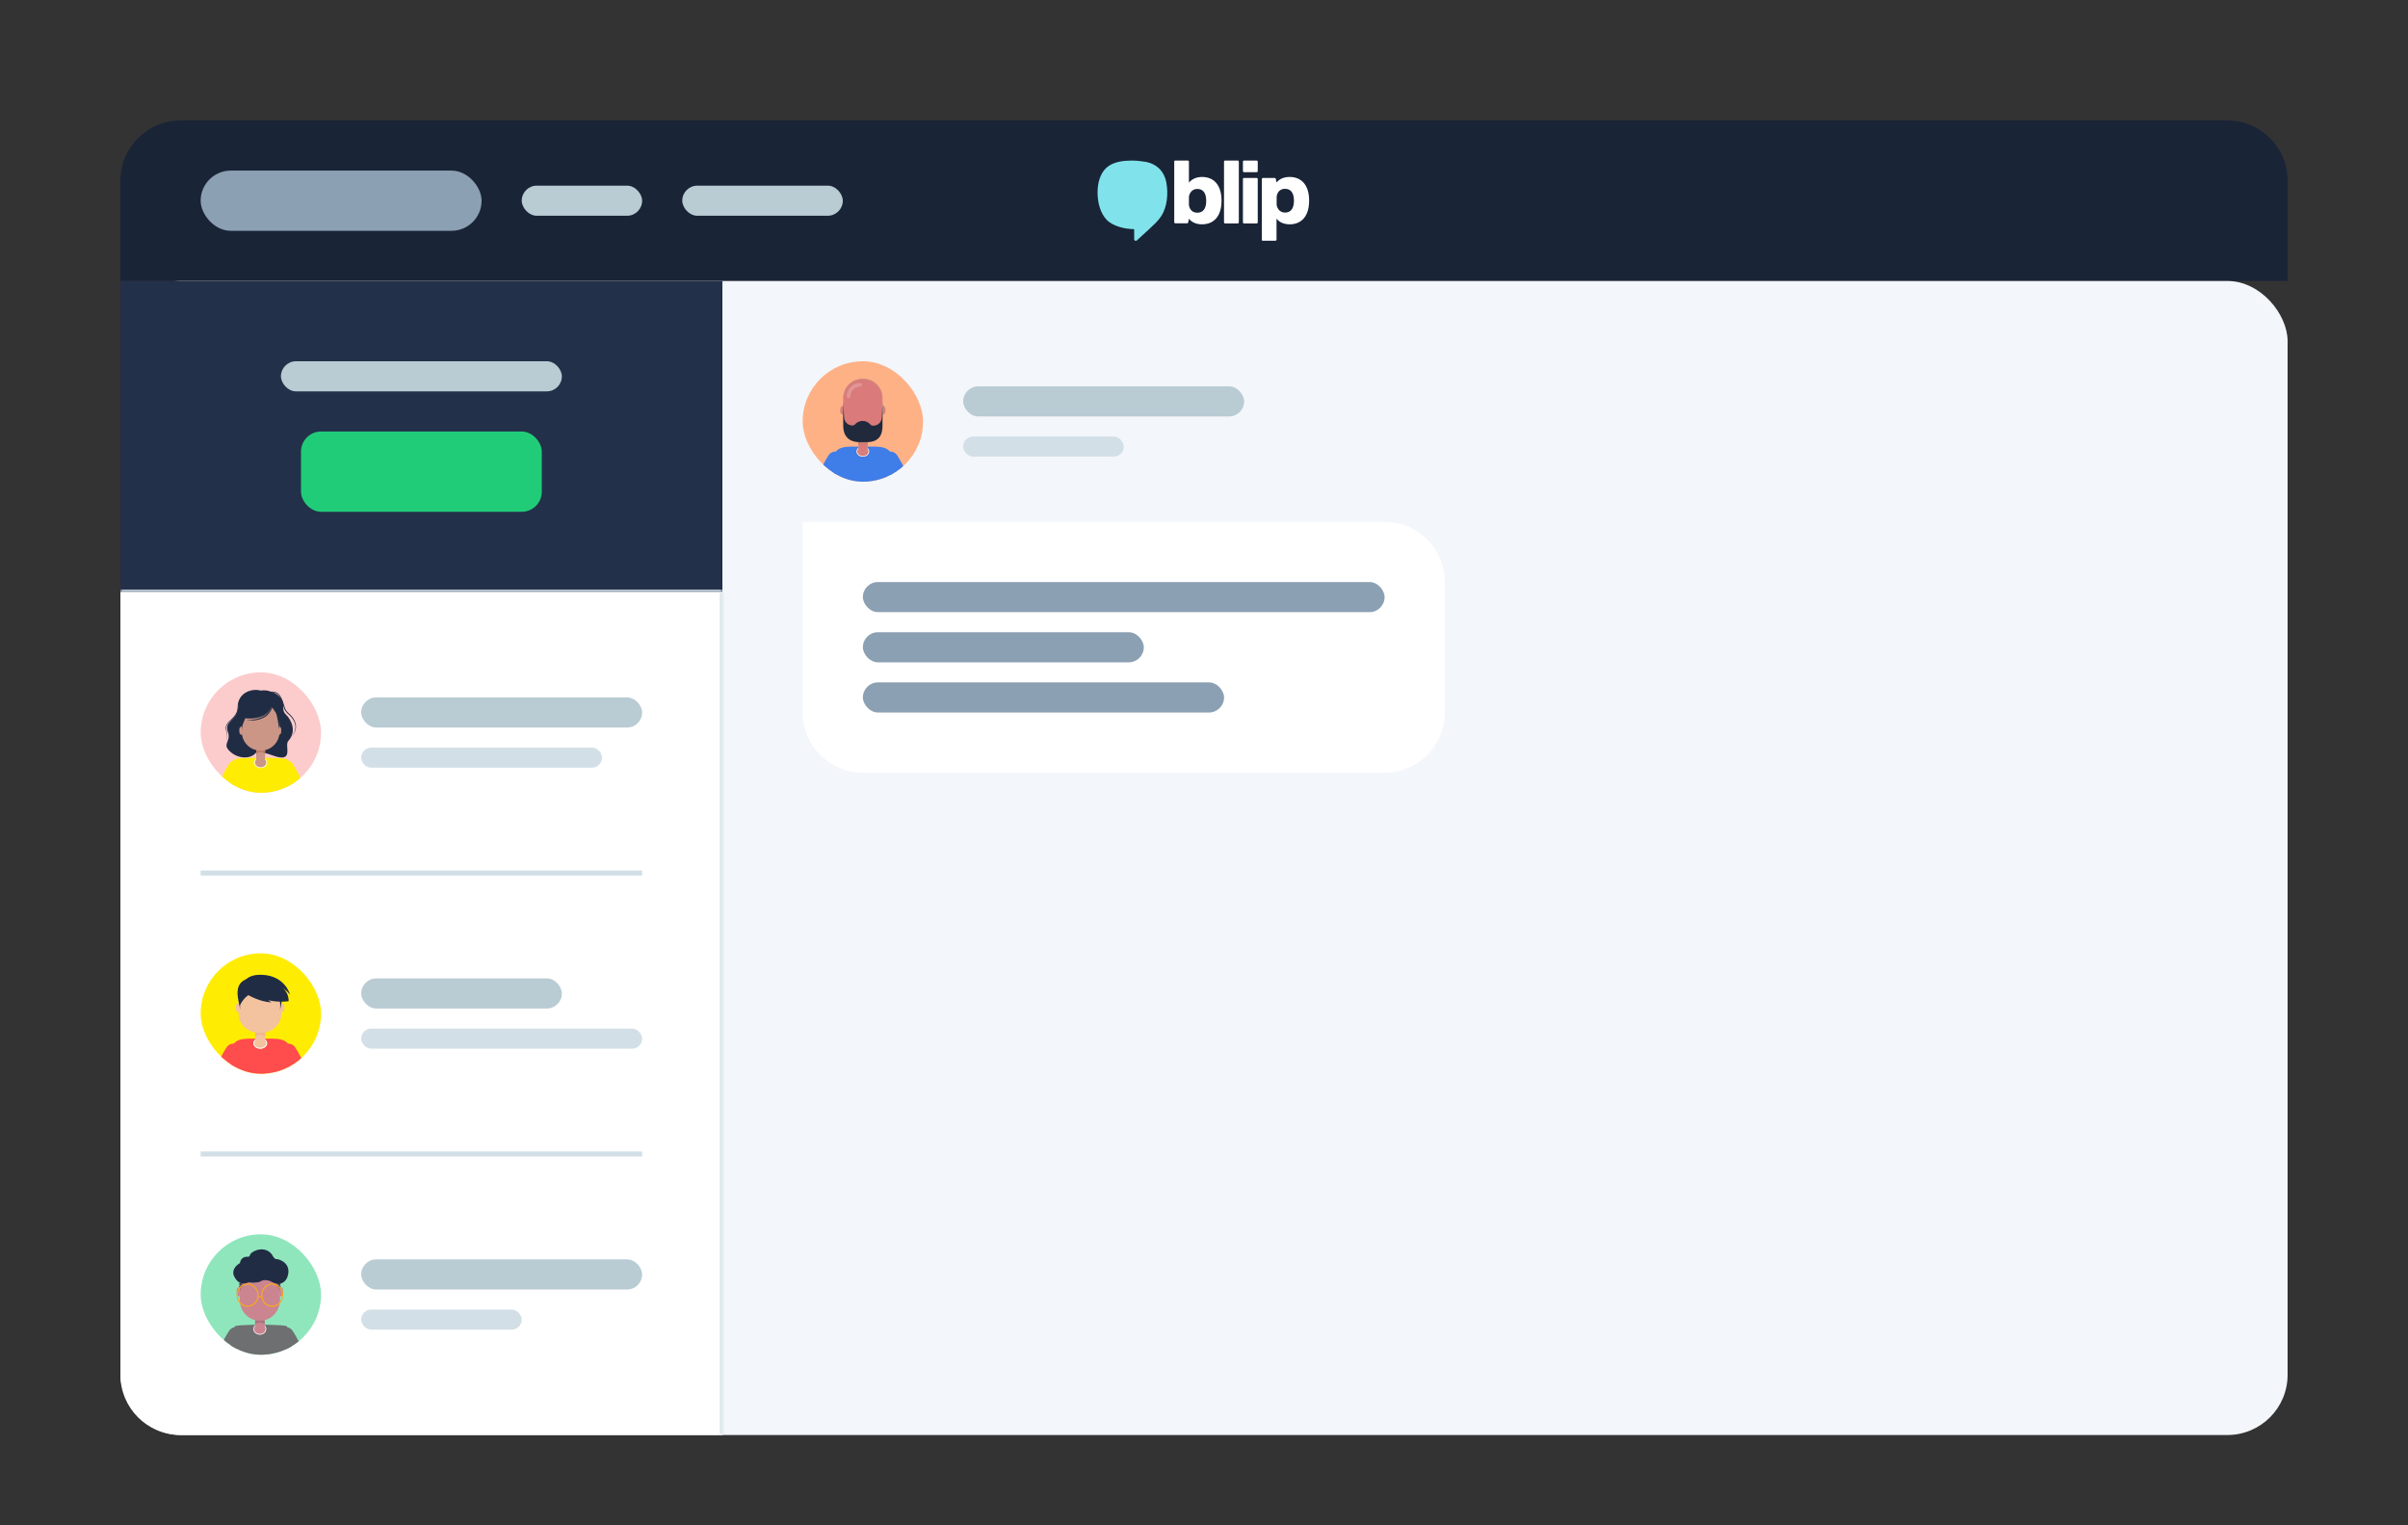 <svg width="480" height="304" viewBox="0 0 480 304" fill="none" xmlns="http://www.w3.org/2000/svg">
<rect x="0" y="0" width="480" height="304" fill="#333333" stroke="none"/>
<path d="M24 36C24 29.373 29.373 24 36 24H444C450.627 24 456 29.373 456 36V56H24V36Z" fill="#1A2437"/>
<rect x="40" y="34" width="56" height="12" rx="6" fill="#8CA0B3"/>
<rect x="104" y="37" width="24" height="6" rx="3" fill="#B9CBD3"/>
<rect x="136" y="37" width="32" height="6" rx="3" fill="#B9CBD3"/>
<path d="M251.531 47.794V35.678C251.531 35.55 251.63 35.473 251.729 35.473H254.11C254.209 35.473 254.284 35.55 254.309 35.627L254.457 36.373C255.078 35.627 255.971 35.267 257.087 35.267C259.294 35.267 260.956 36.733 260.956 39.974C260.956 43.215 259.319 44.707 257.087 44.707C255.995 44.707 255.078 44.347 254.457 43.576V47.769C254.457 47.897 254.358 47.974 254.259 47.974H251.704C251.605 48 251.531 47.923 251.531 47.794ZM254.482 40.772C254.482 40.849 254.482 40.926 254.507 41.003C254.78 41.955 255.4 42.367 256.169 42.367C257.211 42.367 257.93 41.672 257.93 40C257.93 38.328 257.211 37.633 256.169 37.633C255.35 37.633 254.73 38.045 254.507 38.997C254.482 39.074 254.482 39.125 254.482 39.203V40.772Z" fill="white"/>
<path d="M234.242 32H236.797C236.921 32 236.995 32.103 236.995 32.206V36.399C237.615 35.653 238.533 35.267 239.624 35.267C241.857 35.267 243.494 36.759 243.494 40C243.494 43.241 241.832 44.707 239.624 44.707C238.508 44.707 237.615 44.347 236.995 43.601L236.846 44.347C236.821 44.45 236.747 44.502 236.648 44.502H234.266C234.142 44.502 234.068 44.399 234.068 44.296V32.206C234.043 32.077 234.118 32 234.242 32ZM236.995 40.823C236.995 40.9 236.995 40.952 237.02 41.029C237.243 41.981 237.863 42.392 238.682 42.392C239.723 42.392 240.443 41.698 240.443 40.026C240.443 38.354 239.723 37.659 238.682 37.659C237.913 37.659 237.293 38.071 237.02 39.023C236.995 39.1 236.995 39.177 236.995 39.254V40.823Z" fill="white"/>
<path d="M244.188 32H246.743C246.867 32 246.942 32.103 246.942 32.206V44.322C246.942 44.45 246.842 44.527 246.743 44.527H244.188C244.064 44.527 243.99 44.424 243.99 44.322V32.206C243.99 32.077 244.064 32 244.188 32Z" fill="white"/>
<path d="M247.76 34.109V32.206C247.76 32.077 247.859 32 247.959 32H250.514C250.638 32 250.712 32.103 250.712 32.206V34.109C250.712 34.238 250.613 34.315 250.514 34.315H247.959C247.835 34.315 247.76 34.212 247.76 34.109ZM247.959 35.473H250.514C250.638 35.473 250.712 35.576 250.712 35.678V44.322C250.712 44.45 250.613 44.527 250.514 44.527H247.959C247.835 44.527 247.76 44.424 247.76 44.322V35.678C247.76 35.55 247.835 35.473 247.959 35.473Z" fill="white"/>
<path d="M225.535 32C223.923 32 222.261 32.257 221.12 33.003C219.284 34.187 218.739 36.502 218.788 38.611C218.838 40.437 219.309 42.418 220.574 43.781C221.765 45.068 224.245 45.659 225.932 45.659C226.006 45.659 226.081 45.711 226.081 45.813V47.666C226.081 47.846 226.23 48 226.403 48H226.428C226.502 48 226.552 47.974 226.602 47.923C227.445 47.177 228.288 46.405 229.132 45.608C229.926 44.862 230.819 44.064 231.414 43.164C232.704 41.261 232.902 38.534 232.48 36.296C232.059 34.135 230.595 32.72 228.536 32.283C227.668 32.129 226.602 32 225.535 32Z" fill="#80E3EB"/>
<rect x="24" y="56" width="432" height="230" rx="12" fill="#F3F6FA"/>
<mask id="path-12-inside-1_12035_6919" fill="white">
<path d="M24 56H144V118H24V56Z"/>
</mask>
<path d="M24 56H144V118H24V56Z" fill="#233049"/>
<rect x="56" y="72" width="56" height="6" rx="3" fill="#B9CBD3"/>
<rect x="60" y="86" width="48" height="16" rx="4" fill="#21CC79"/>
<path d="M144 117.5H24V118.5H144V117.5Z" fill="#D2DFE6" mask="url(#path-12-inside-1_12035_6919)"/>
<mask id="path-16-inside-2_12035_6919" fill="white">
<path d="M24 118H144V286H36C29.373 286 24 280.627 24 274V118Z"/>
</mask>
<path d="M24 118H144V286H36C29.373 286 24 280.627 24 274V118Z" fill="white"/>
<g clip-path="url(#clip0_12035_6919)">
<rect x="40" y="134" width="24" height="24" rx="12" fill="#FCCCCC"/>
<path d="M58.908 158.272C58.413 156.214 57.223 151.398 57.223 151.398C57.223 151.156 55.759 151.079 52.477 151.016V151H52.001H51.524V151.011C48.242 151.074 46.778 151.157 46.778 151.393C46.778 151.393 45.583 156.211 45.093 158.267C44.623 160.249 46.015 162 47.335 162H56.666C57.986 162.004 59.374 160.253 58.908 158.272Z" fill="#FFEC03"/>
<path fill-rule="evenodd" clip-rule="evenodd" d="M56.132 151.791C56.889 151.233 57.873 151.523 58.358 152.273C59.858 154.598 60.862 157.31 61.886 159.86C62.205 160.654 61.83 161.56 61.049 161.884C60.267 162.209 59.375 161.828 59.056 161.033C58.112 158.682 57.214 156.069 55.783 153.948C55.297 153.254 55.452 152.291 56.132 151.791Z" fill="#FFEC03"/>
<path fill-rule="evenodd" clip-rule="evenodd" d="M47.868 151.791C47.111 151.233 46.127 151.523 45.642 152.273C44.142 154.598 43.138 157.31 42.114 159.86C41.795 160.654 42.17 161.56 42.951 161.884C43.733 162.209 44.625 161.828 44.944 161.033C45.888 158.682 46.786 156.069 48.217 153.948C48.703 153.254 48.548 152.291 47.868 151.791Z" fill="#FFEC03"/>
<path d="M51.824 138.532C52.008 138.497 54.022 136.853 55.806 138.942C57.068 140.42 55.914 141.397 56.994 142.416C57.951 143.32 59.282 145.704 57.464 147.677C56.612 148.602 58.837 152.194 54.315 150.547C51.444 149.499 51.204 150.159 51.204 150.159L51.824 138.532Z" fill="#202C44"/>
<path d="M53.227 139.081C53.227 139.081 53.323 138.208 51.987 137.667C50.651 137.126 47.431 137.838 47.493 140.684C47.555 143.529 44.609 143.659 45.404 145.799C46.198 147.938 43.995 148.217 46.05 149.95C48.106 151.683 51.65 151.226 51.6 148.252C51.551 145.279 53.227 139.081 53.227 139.081Z" fill="#202C44"/>
<path d="M51.955 153C52.619 153 53.157 152.543 53.157 151.98C53.157 151.417 52.619 150.96 51.955 150.96C51.291 150.96 50.752 151.417 50.752 151.98C50.752 152.543 51.291 153 51.955 153Z" fill="#CB9685"/>
<path fill-rule="evenodd" clip-rule="evenodd" d="M51.955 151.034C51.317 151.034 50.824 151.47 50.824 151.98C50.824 152.49 51.317 152.926 51.955 152.926C52.593 152.926 53.085 152.49 53.085 151.98C53.085 151.47 52.593 151.034 51.955 151.034ZM50.68 151.98C50.68 151.363 51.265 150.886 51.955 150.886C52.645 150.886 53.229 151.363 53.229 151.98C53.229 152.597 52.645 153.074 51.955 153.074C51.265 153.074 50.68 152.597 50.68 151.98Z" fill="white"/>
<path d="M52.053 149.049H51.858C51.593 149.05 51.33 149.021 51.072 148.962V151.302C51.072 151.41 51.092 151.516 51.132 151.615C51.171 151.714 51.23 151.804 51.303 151.88C51.377 151.956 51.464 152.016 51.56 152.057C51.657 152.098 51.76 152.119 51.864 152.119H52.047C52.151 152.119 52.255 152.098 52.352 152.056C52.448 152.015 52.536 151.954 52.609 151.878C52.683 151.801 52.741 151.71 52.781 151.611C52.82 151.511 52.84 151.404 52.839 151.296V148.956C52.581 149.016 52.317 149.047 52.053 149.049Z" fill="#CB9685"/>
<path d="M51.074 149.599V150.273C51.074 150.273 51.262 149.941 51.955 149.941C52.647 149.941 52.839 150.311 52.839 150.311V149.495L51.072 149.462L51.074 149.599Z" fill="#BF7D68"/>
<path d="M55.73 141.765V145.803C55.73 146.301 55.636 146.793 55.451 147.253C55.267 147.713 54.996 148.13 54.654 148.482C54.313 148.834 53.907 149.113 53.461 149.302C53.014 149.492 52.536 149.59 52.053 149.589H51.858C51.593 149.589 51.33 149.56 51.072 149.502C50.253 149.317 49.52 148.85 48.994 148.178C48.469 147.506 48.182 146.669 48.181 145.806V141.765C48.181 140.761 48.568 139.799 49.258 139.089C49.947 138.379 50.883 137.98 51.858 137.98H52.053C53.028 137.98 53.963 138.379 54.653 139.089C55.342 139.799 55.73 140.761 55.73 141.765Z" fill="#CB9685"/>
<path d="M48.272 144.75V146.482C48.122 146.48 47.978 146.416 47.873 146.306C47.768 146.195 47.709 146.047 47.709 145.892V145.34C47.709 145.186 47.768 145.037 47.873 144.927C47.979 144.817 48.122 144.753 48.272 144.75Z" fill="#CB9685"/>
<path d="M56.055 145.34V145.892C56.055 146.047 55.997 146.195 55.891 146.306C55.786 146.416 55.643 146.48 55.493 146.482V144.75C55.643 144.753 55.786 144.817 55.891 144.927C55.996 145.037 56.055 145.186 56.055 145.34Z" fill="#CB9685"/>
<path d="M52.122 138.539C52.6 138.264 53.111 138.051 53.64 137.907C53.911 137.841 54.189 137.816 54.466 137.832C54.749 137.849 55.025 137.936 55.269 138.086C55.511 138.241 55.712 138.455 55.856 138.708L55.969 138.887C56.003 138.948 56.037 139.01 56.07 139.073C56.142 139.196 56.197 139.326 56.26 139.453C56.371 139.713 56.467 139.98 56.545 140.253C56.626 140.523 56.694 140.794 56.785 141.05C56.872 141.305 57.001 141.543 57.164 141.754C57.343 141.96 57.536 142.151 57.742 142.327C57.944 142.521 58.132 142.731 58.304 142.954C58.477 143.179 58.625 143.423 58.745 143.681C58.99 144.202 59.061 144.792 58.947 145.359C58.799 145.906 58.521 146.407 58.138 146.816C58.488 146.389 58.734 145.882 58.856 145.338C58.95 144.795 58.865 144.235 58.617 143.746C58.556 143.624 58.488 143.506 58.413 143.393C58.344 143.27 58.258 143.17 58.174 143.06C58.004 142.847 57.819 142.647 57.62 142.463C57.406 142.283 57.206 142.086 57.022 141.874C56.844 141.647 56.705 141.392 56.61 141.118C56.514 140.848 56.447 140.574 56.371 140.308C56.295 140.043 56.204 139.783 56.099 139.528C56.042 139.405 55.989 139.282 55.922 139.159C55.89 139.099 55.86 139.036 55.826 138.978L55.72 138.802C55.591 138.567 55.411 138.365 55.195 138.214C54.972 138.068 54.719 137.979 54.456 137.954C54.19 137.931 53.922 137.947 53.66 138.001C53.394 138.052 53.133 138.126 52.879 138.223C52.622 138.315 52.377 138.437 52.122 138.539Z" fill="#202C44"/>
<path d="M53.26 139.514C53.258 139.347 53.222 139.182 53.154 139.031C53.086 138.879 52.987 138.744 52.865 138.634C52.626 138.408 52.346 138.232 52.041 138.116C51.739 138.001 51.421 137.94 51.099 137.934C50.778 137.924 50.457 137.952 50.142 138.017C49.826 138.08 49.518 138.179 49.223 138.313C48.931 138.445 48.66 138.622 48.419 138.839C47.937 139.272 47.633 139.878 47.569 140.534C47.552 140.695 47.548 140.856 47.536 141.033C47.523 141.205 47.498 141.375 47.462 141.544C47.384 141.882 47.25 142.203 47.066 142.494C46.7 143.077 46.163 143.498 45.698 143.953C45.46 144.171 45.277 144.444 45.165 144.75C45.119 144.905 45.1 145.068 45.108 145.23C45.119 145.393 45.149 145.555 45.198 145.711C45.306 146.034 45.349 146.377 45.325 146.718C45.309 146.885 45.274 147.051 45.221 147.21C45.164 147.37 45.099 147.526 45.025 147.677C45.165 147.375 45.251 147.048 45.278 146.714C45.288 146.381 45.233 146.05 45.116 145.74C45.059 145.577 45.021 145.408 45.004 145.236C44.991 145.061 45.008 144.886 45.053 144.717C45.164 144.388 45.351 144.093 45.598 143.855C45.829 143.608 46.076 143.39 46.308 143.158C46.544 142.932 46.752 142.678 46.931 142.402C47.102 142.127 47.226 141.823 47.297 141.504C47.33 141.344 47.352 141.182 47.364 141.019C47.373 140.859 47.374 140.684 47.394 140.512C47.433 140.167 47.532 139.834 47.687 139.526C47.843 139.218 48.056 138.943 48.314 138.718C48.567 138.493 48.853 138.309 49.161 138.173C49.467 138.035 49.788 137.937 50.118 137.882C50.444 137.821 50.776 137.8 51.106 137.819C51.439 137.831 51.767 137.904 52.075 138.033C52.381 138.166 52.659 138.358 52.894 138.6C53.01 138.722 53.104 138.864 53.173 139.02C53.243 139.174 53.273 139.344 53.26 139.514Z" fill="#202C44"/>
<path d="M51.585 137.784C48.713 137.302 47.469 141.145 47.637 142.028C47.725 142.487 47.876 143.241 47.995 143.858C47.995 143.858 48.343 146.051 48.273 145.574C48.258 145.46 48.25 145.346 48.247 145.231C48.237 144.927 48.289 144.625 48.4 144.344C48.611 143.807 48.895 143.148 48.895 143.148C48.895 143.148 50.782 143.452 52.451 142.673C54.12 141.895 54.784 139.403 54.784 139.403C54.784 139.403 54.456 138.267 51.585 137.784Z" fill="#202C44"/>
<path d="M51.714 137.658C55.703 136.967 56.305 140.992 56.132 141.875C55.958 142.758 55.625 145.316 55.625 145.316C55.625 144.966 55.253 142.482 54.98 142.057C53.596 139.887 51.714 137.658 51.714 137.658Z" fill="#202C44"/>
<path d="M54.759 139.402C54.714 139.73 54.641 140.054 54.541 140.37C54.445 140.689 54.321 140.999 54.173 141.296C54.027 141.598 53.848 141.883 53.641 142.144C53.535 142.274 53.422 142.398 53.302 142.513C53.239 142.569 53.174 142.623 53.109 142.677C53.077 142.704 53.046 142.733 53.011 142.757L52.906 142.826C52.343 143.175 51.72 143.409 51.072 143.517C50.753 143.576 50.43 143.61 50.106 143.619C49.784 143.631 49.461 143.614 49.142 143.569C49.778 143.553 50.412 143.47 51.032 143.323C51.338 143.251 51.639 143.157 51.933 143.043C52.007 143.016 52.078 142.983 52.151 142.951C52.224 142.919 52.296 142.89 52.364 142.852L52.573 142.744C52.641 142.705 52.702 142.66 52.768 142.62L52.866 142.559C52.898 142.537 52.926 142.511 52.956 142.486L53.14 142.33C53.249 142.216 53.364 142.11 53.462 141.986C53.666 141.741 53.847 141.476 54.001 141.195C54.161 140.914 54.304 140.622 54.427 140.322C54.553 140.021 54.664 139.714 54.759 139.402Z" fill="#202C44"/>
</g>
<rect x="72" y="139" width="56" height="6" rx="3" fill="#B9CBD3"/>
<rect x="72" y="149" width="48" height="4" rx="2" fill="#D2DFE6"/>
<path d="M128 173.5H40V174.5H128V173.5Z" fill="#D2DFE6" mask="url(#path-18-inside-3_12035_6919)"/>
<g clip-path="url(#clip1_12035_6919)">
<rect x="40" y="190" width="24" height="24" rx="12" fill="#FFEC03"/>
<path d="M58 210.265C58 213.988 55.314 220.5 52 220.5C48.686 220.5 46 213.988 46 210.265C46 206.543 48.686 207.02 52 207.02C55.314 207.02 58 206.543 58 210.265Z" fill="#FF4C4C"/>
<path fill-rule="evenodd" clip-rule="evenodd" d="M56.632 208.291C57.389 207.733 58.373 208.023 58.858 208.773C60.358 211.098 61.362 213.81 62.386 216.36C62.705 217.154 62.33 218.06 61.549 218.384C60.767 218.709 59.875 218.328 59.556 217.533C58.612 215.182 57.714 212.569 56.283 210.448C55.797 209.754 55.952 208.791 56.632 208.291Z" fill="#FF4C4C"/>
<path fill-rule="evenodd" clip-rule="evenodd" d="M47.368 208.291C46.611 207.733 45.627 208.023 45.142 208.773C43.642 211.098 42.638 213.81 41.614 216.36C41.295 217.154 41.67 218.06 42.451 218.384C43.233 218.709 44.125 218.328 44.444 217.533C45.388 215.182 46.286 212.569 47.717 210.448C48.203 209.754 48.048 208.791 47.368 208.291Z" fill="#FF4C4C"/>
<path d="M51.881 209C52.628 209 53.234 208.523 53.234 207.935C53.234 207.346 52.628 206.869 51.881 206.869C51.133 206.869 50.527 207.346 50.527 207.935C50.527 208.523 51.133 209 51.881 209Z" fill="#FDC2BF"/>
<path d="M51.881 209C52.628 209 53.234 208.523 53.234 207.935C53.234 207.346 52.628 206.869 51.881 206.869C51.133 206.869 50.527 207.346 50.527 207.935C50.527 208.523 51.133 209 51.881 209Z" fill="#F3C29F"/>
<path fill-rule="evenodd" clip-rule="evenodd" d="M51.881 208.842C52.568 208.842 53.069 208.408 53.069 207.935C53.069 207.461 52.569 207.028 51.881 207.028C51.193 207.028 50.693 207.461 50.693 207.935C50.693 208.408 51.193 208.842 51.881 208.842ZM53.234 207.935C53.234 208.523 52.628 209 51.881 209C51.133 209 50.527 208.523 50.527 207.935C50.527 207.346 51.133 206.869 51.881 206.869C52.628 206.869 53.234 207.346 53.234 207.935Z" fill="white"/>
<path d="M51.991 205.152H51.772C51.474 205.153 51.178 205.122 50.887 205.061V207.506C50.887 207.618 50.91 207.728 50.954 207.832C50.999 207.935 51.065 208.029 51.148 208.109C51.23 208.188 51.329 208.251 51.437 208.294C51.545 208.337 51.661 208.359 51.779 208.359H51.985C52.102 208.359 52.218 208.337 52.326 208.294C52.434 208.251 52.533 208.188 52.615 208.109C52.698 208.029 52.764 207.935 52.809 207.832C52.853 207.728 52.876 207.618 52.876 207.506V205.061C52.586 205.122 52.289 205.152 51.991 205.152Z" fill="#F3C29F"/>
<path d="M50.869 205.882V206.587C50.869 206.587 51.083 206.239 51.863 206.235C52.642 206.231 52.858 206.621 52.858 206.621V205.774L50.869 205.74V205.882Z" fill="#EDB58D"/>
<path d="M56.07 198.102V202.107C56.071 202.6 55.964 203.088 55.757 203.544C55.549 204 55.244 204.414 54.859 204.763C54.475 205.112 54.018 205.388 53.515 205.577C53.013 205.765 52.474 205.861 51.93 205.861H51.71C51.413 205.861 51.116 205.832 50.825 205.774C49.904 205.591 49.078 205.128 48.486 204.461C47.895 203.795 47.571 202.965 47.571 202.109V198.102C47.571 197.107 48.007 196.152 48.783 195.448C49.167 195.099 49.624 194.823 50.126 194.634C50.628 194.445 51.167 194.348 51.71 194.348H51.93C53.028 194.348 54.081 194.744 54.857 195.448C55.634 196.152 56.07 197.107 56.07 198.102Z" fill="#F3C29F"/>
<path d="M47.633 199.923V201.732C47.464 201.729 47.303 201.663 47.184 201.547C47.066 201.432 47 201.277 47 201.115V200.539C47 200.377 47.066 200.222 47.185 200.107C47.303 199.992 47.464 199.926 47.633 199.923Z" fill="#F3C29F"/>
<path d="M56.703 200.539V201.115C56.703 201.277 56.637 201.432 56.519 201.547C56.4 201.663 56.239 201.729 56.07 201.732V199.923C56.239 199.926 56.4 199.992 56.518 200.107C56.637 200.222 56.703 200.377 56.703 200.539Z" fill="#F3C29F"/>
<path d="M55.826 199.559C55.826 199.559 55.903 200.83 55.826 201.319C55.75 201.807 56.197 199.317 56.197 199.317L55.826 199.559Z" fill="#212A3C"/>
<path d="M47.877 199.438C47.877 199.438 47.807 200.709 47.877 201.205C47.947 201.701 47.571 199.438 47.571 199.438H47.877Z" fill="#212A3C"/>
<path d="M49.26 198.191C49.26 198.191 51.651 199.686 54.108 199.768L53.419 199.327C53.419 199.327 55.165 199.835 57.534 199.549C57.553 198.995 57.433 198.444 57.183 197.944C56.934 197.443 56.562 197.007 56.1 196.672C56.1 196.672 57.291 197.544 57.811 198.222C57.811 198.222 56.875 194.563 52.424 194.289C47.972 194.016 48.036 197.213 48.105 198.377C49.524 198.156 49.26 198.191 49.26 198.191Z" fill="#202C44"/>
<path d="M47.793 200.407C46.461 196.006 48.332 195.015 50.82 194.833L51.123 198.018C49.609 197.555 48.272 199.418 47.793 200.407Z" fill="#202C44"/>
<path d="M55.88 199.923C55.88 199.293 55.118 198.61 54.738 198.347L55.816 197.984L56.07 198.105C56.07 198.105 56.197 198.832 56.197 199.256C56.197 199.68 55.88 199.923 55.88 199.923Z" fill="#202C44"/>
</g>
<rect x="72" y="195" width="40" height="6" rx="3" fill="#B9CBD3"/>
<rect x="72" y="205" width="56" height="4" rx="2" fill="#D2DFE6"/>
<path d="M128 229.5H40V230.5H128V229.5Z" fill="#D2DFE6" mask="url(#path-40-inside-4_12035_6919)"/>
<g clip-path="url(#clip2_12035_6919)">
<rect x="40" y="246" width="24" height="24" rx="12" fill="#90E6BC"/>
<path d="M58.908 271.272C58.413 269.214 57.223 264.398 57.223 264.398C57.223 264.156 55.759 264.079 52.477 264.016V264H52.001H51.524V264.011C48.242 264.074 46.778 264.157 46.778 264.393C46.778 264.393 45.583 269.211 45.093 271.267C44.623 273.249 46.015 275 47.335 275H56.666C57.986 275.004 59.374 273.253 58.908 271.272Z" fill="#6D6F71"/>
<path fill-rule="evenodd" clip-rule="evenodd" d="M56.132 264.791C56.889 264.233 57.873 264.523 58.358 265.273C59.858 267.598 60.862 270.31 61.886 272.86C62.205 273.654 61.83 274.56 61.049 274.884C60.267 275.209 59.375 274.828 59.056 274.033C58.112 271.682 57.214 269.069 55.783 266.948C55.297 266.254 55.452 265.291 56.132 264.791Z" fill="#6D6F71"/>
<path fill-rule="evenodd" clip-rule="evenodd" d="M47.868 264.791C47.111 264.233 46.127 264.523 45.642 265.273C44.142 267.598 43.138 270.31 42.114 272.86C41.795 273.654 42.17 274.56 42.951 274.884C43.733 275.209 44.625 274.828 44.944 274.033C45.888 271.682 46.786 269.069 48.217 266.948C48.703 266.254 48.548 265.291 47.868 264.791Z" fill="#6D6F71"/>
<path d="M51.8 265.999C52.508 265.999 53.081 265.496 53.081 264.876C53.081 264.256 52.508 263.754 51.8 263.754C51.092 263.754 50.519 264.256 50.519 264.876C50.519 265.496 51.092 265.999 51.8 265.999Z" fill="#CB8591"/>
<path d="M51.8 263.889C52.438 263.889 52.948 264.333 52.948 264.876C52.948 265.42 52.43 265.865 51.8 265.865C51.17 265.865 50.645 265.421 50.645 264.876C50.645 264.331 51.163 263.889 51.8 263.889ZM51.8 263.754C51.091 263.754 50.517 264.257 50.517 264.876C50.517 265.496 51.091 266 51.8 266C52.509 266 53.075 265.497 53.075 264.876C53.075 264.255 52.501 263.754 51.8 263.754Z" fill="white"/>
<path d="M51.903 262.381H51.695C51.414 262.382 51.133 262.35 50.858 262.286V264.861C50.858 264.979 50.879 265.096 50.922 265.205C50.964 265.314 51.026 265.413 51.105 265.497C51.183 265.58 51.276 265.646 51.379 265.692C51.481 265.737 51.591 265.76 51.702 265.76H51.897C52.008 265.761 52.119 265.738 52.222 265.693C52.325 265.648 52.419 265.582 52.498 265.499C52.577 265.415 52.639 265.316 52.682 265.206C52.724 265.097 52.746 264.98 52.746 264.861V262.286C52.469 262.35 52.187 262.381 51.903 262.381Z" fill="#CB8591"/>
<path d="M50.86 263.235V263.978C50.86 263.978 51.063 263.61 51.803 263.606C52.542 263.602 52.744 264.013 52.744 264.013V263.121L50.86 263.084V263.235Z" fill="#A8747D"/>
<path d="M47.773 256.491V258.397C47.613 258.394 47.46 258.324 47.348 258.203C47.236 258.081 47.173 257.918 47.174 257.747V257.135C47.175 256.965 47.239 256.803 47.35 256.683C47.462 256.563 47.614 256.494 47.773 256.491Z" fill="#CB8591"/>
<path d="M56.421 257.135V257.742C56.421 257.912 56.359 258.076 56.247 258.197C56.135 258.319 55.982 258.388 55.822 258.391V256.491C55.981 256.494 56.133 256.563 56.245 256.683C56.356 256.803 56.42 256.965 56.421 257.135Z" fill="#CB8591"/>
<path d="M55.822 254.588V259.032C55.823 259.58 55.722 260.122 55.525 260.628C55.329 261.133 55.04 261.593 54.676 261.98C54.312 262.367 53.88 262.674 53.404 262.883C52.928 263.092 52.418 263.199 51.903 263.198H51.696C51.414 263.198 51.133 263.166 50.858 263.102C49.984 262.899 49.202 262.385 48.641 261.645C48.08 260.905 47.774 259.983 47.773 259.032V254.588C47.773 254.04 47.875 253.498 48.072 252.992C48.269 252.487 48.558 252.027 48.922 251.641C49.286 251.254 49.719 250.947 50.195 250.738C50.671 250.529 51.181 250.421 51.696 250.422H51.903C52.943 250.422 53.939 250.861 54.674 251.642C55.409 252.423 55.822 253.483 55.822 254.588Z" fill="#CB8591"/>
<path d="M51.854 255.42C51.651 255.555 51.159 255.588 50.569 255.633C49.98 255.677 49.748 255.451 49.306 255.656C48.863 255.86 47.945 255.854 47.406 255.385C47.051 255.051 46.77 254.637 46.584 254.174C46.105 252.621 47.837 251.729 47.837 251.729C47.837 251.729 47.907 250.345 49.495 250.479C49.495 250.479 49.724 250.521 49.895 249.991C50.066 249.461 52.662 248.052 54.187 249.995C54.187 249.995 54.681 250.995 55.044 250.934C55.407 250.873 58.307 251.623 57.282 254.531C57.105 255.034 56.23 256.676 53.872 255.324C53.872 255.324 52.708 254.83 51.854 255.42Z" fill="#202C44"/>
<path opacity="0.2" d="M49.176 255.522C49.294 255.508 48.014 256.186 47.773 257.705V255.147H48.374L49.176 255.522Z" fill="#202C44"/>
<path fill-rule="evenodd" clip-rule="evenodd" d="M47.657 255.915C47.657 255.844 47.711 255.787 47.777 255.787H48.156C48.222 255.787 48.275 255.844 48.275 255.915C48.275 255.985 48.222 256.042 48.156 256.042H47.777C47.711 256.042 47.657 255.985 47.657 255.915Z" fill="#202C44"/>
<path fill-rule="evenodd" clip-rule="evenodd" d="M47.657 256.361C47.657 256.29 47.711 256.233 47.777 256.233H48.156C48.222 256.233 48.275 256.29 48.275 256.361C48.275 256.431 48.222 256.488 48.156 256.488H47.777C47.711 256.488 47.657 256.431 47.657 256.361Z" fill="#202C44"/>
<path opacity="0.2" d="M54.413 255.522C54.3 255.503 55.58 256.191 55.815 257.705V255.147H55.215L54.413 255.522Z" fill="#202C44"/>
<path fill-rule="evenodd" clip-rule="evenodd" d="M55.32 255.915C55.32 255.844 55.373 255.787 55.439 255.787H55.818C55.884 255.787 55.938 255.844 55.938 255.915C55.938 255.985 55.884 256.042 55.818 256.042H55.439C55.373 256.042 55.32 255.985 55.32 255.915Z" fill="#202C44"/>
<path fill-rule="evenodd" clip-rule="evenodd" d="M55.32 256.361C55.32 256.29 55.373 256.233 55.439 256.233H55.818C55.884 256.233 55.938 256.29 55.938 256.361C55.938 256.431 55.884 256.488 55.818 256.488H55.439C55.373 256.488 55.32 256.431 55.32 256.361Z" fill="#202C44"/>
<path fill-rule="evenodd" clip-rule="evenodd" d="M49.346 260.46C48.912 260.46 48.488 260.323 48.128 260.067C47.767 259.811 47.486 259.447 47.32 259.021C47.154 258.595 47.11 258.126 47.195 257.673C47.28 257.221 47.489 256.806 47.795 256.479C48.102 256.153 48.493 255.931 48.918 255.841C49.344 255.751 49.785 255.798 50.186 255.974C50.586 256.15 50.929 256.449 51.17 256.833C51.411 257.216 51.54 257.667 51.54 258.128C51.54 258.188 51.538 258.247 51.533 258.306H52.066C52.05 258.096 52.062 257.883 52.101 257.673C52.186 257.221 52.395 256.806 52.702 256.479C53.008 256.153 53.399 255.931 53.825 255.841C54.25 255.751 54.691 255.798 55.092 255.974C55.493 256.15 55.835 256.449 56.076 256.833C56.317 257.216 56.446 257.667 56.446 258.128C56.446 258.747 56.215 259.34 55.803 259.777C55.392 260.214 54.834 260.46 54.253 260.46C53.819 260.46 53.395 260.323 53.034 260.067C52.673 259.811 52.392 259.447 52.226 259.021C52.167 258.869 52.124 258.712 52.096 258.552H51.503C51.423 259.013 51.213 259.441 50.897 259.777C50.486 260.214 49.928 260.46 49.346 260.46ZM49.346 256.043C48.958 256.043 48.579 256.166 48.257 256.395C47.934 256.624 47.683 256.95 47.535 257.331C47.386 257.712 47.348 258.132 47.424 258.536C47.5 258.94 47.687 259.312 47.961 259.603C48.235 259.895 48.585 260.093 48.965 260.174C49.346 260.254 49.74 260.213 50.099 260.055C50.457 259.897 50.763 259.63 50.979 259.287C51.194 258.944 51.309 258.541 51.309 258.128C51.309 257.575 51.102 257.044 50.734 256.652C50.366 256.26 49.867 256.04 49.346 256.04V256.043ZM54.253 256.043C53.865 256.043 53.485 256.165 53.163 256.394C52.84 256.623 52.589 256.949 52.44 257.33C52.292 257.711 52.253 258.131 52.329 258.535C52.404 258.94 52.591 259.311 52.865 259.603C53.14 259.895 53.489 260.093 53.87 260.174C54.25 260.254 54.645 260.213 55.003 260.055C55.362 259.897 55.668 259.63 55.884 259.287C56.099 258.944 56.214 258.541 56.214 258.128C56.215 257.854 56.164 257.583 56.065 257.33C55.967 257.076 55.822 256.846 55.64 256.652C55.458 256.458 55.242 256.304 55.004 256.199C54.766 256.094 54.51 256.04 54.253 256.04V256.043Z" fill="#F6A721"/>
</g>
<rect x="72" y="251" width="56" height="6" rx="3" fill="#B9CBD3"/>
<rect x="72" y="261" width="32" height="4" rx="2" fill="#D2DFE6"/>
<path d="M24 118H144H24ZM144 286H24H144ZM24 286V118V286ZM144.5 118V286H143.5V118H144.5Z" fill="#D2DFE6" mask="url(#path-16-inside-2_12035_6919)"/>
<g clip-path="url(#clip3_12035_6919)">
<rect x="160" y="72" width="24" height="24" rx="12" fill="#FFB186"/>
<path d="M178 92.265C178 95.987 175.314 102.5 172 102.5C168.686 102.5 166 95.987 166 92.265C166 88.543 168.686 89.02 172 89.02C175.314 89.02 178 88.543 178 92.265Z" fill="#3F7DE8"/>
<path fill-rule="evenodd" clip-rule="evenodd" d="M176.632 90.291C177.388 89.733 178.373 90.023 178.858 90.773C180.358 93.098 181.362 95.81 182.386 98.36C182.705 99.154 182.33 100.06 181.549 100.384C180.767 100.709 179.875 100.328 179.556 99.533C178.612 97.182 177.714 94.569 176.283 92.448C175.797 91.754 175.952 90.791 176.632 90.291Z" fill="#3F7DE8"/>
<path fill-rule="evenodd" clip-rule="evenodd" d="M167.368 90.291C166.612 89.733 165.627 90.023 165.142 90.773C163.642 93.098 162.638 95.81 161.614 98.36C161.295 99.154 161.67 100.06 162.451 100.384C163.233 100.709 164.125 100.328 164.444 99.533C165.388 97.182 166.286 94.569 167.717 92.448C168.203 91.754 168.048 90.791 167.368 90.291Z" fill="#3F7DE8"/>
<path d="M172 91C172.689 91 173.248 90.541 173.248 89.975C173.248 89.409 172.689 88.95 172 88.95C171.311 88.95 170.752 89.409 170.752 89.975C170.752 90.541 171.311 91 172 91Z" fill="#DA7A7A"/>
<path fill-rule="evenodd" clip-rule="evenodd" d="M172 90.876C172.644 90.876 173.124 90.451 173.124 89.975C173.124 89.498 172.644 89.073 172 89.073C171.356 89.073 170.876 89.498 170.876 89.975C170.876 90.451 171.356 90.876 172 90.876ZM173.248 89.975C173.248 90.541 172.689 91 172 91C171.311 91 170.752 90.541 170.752 89.975C170.752 89.409 171.311 88.95 172 88.95C172.689 88.95 173.248 89.409 173.248 89.975Z" fill="#CB9685"/>
<path fill-rule="evenodd" clip-rule="evenodd" d="M172 90.876C172.644 90.876 173.124 90.451 173.124 89.975C173.124 89.498 172.644 89.073 172 89.073C171.356 89.073 170.876 89.498 170.876 89.975C170.876 90.451 171.356 90.876 172 90.876ZM173.248 89.975C173.248 90.541 172.689 91 172 91C171.311 91 170.752 90.541 170.752 89.975C170.752 89.409 171.311 88.95 172 88.95C172.689 88.95 173.248 89.409 173.248 89.975Z" fill="white"/>
<path d="M175.918 79.305V83.364C175.918 83.864 175.82 84.359 175.629 84.821C175.437 85.283 175.156 85.703 174.802 86.056C174.447 86.41 174.026 86.69 173.563 86.881C173.1 87.072 172.603 87.17 172.102 87.169H171.906C171.631 87.169 171.358 87.14 171.09 87.081C170.24 86.895 169.48 86.426 168.934 85.75C168.388 85.075 168.091 84.234 168.09 83.366V79.305C168.09 78.296 168.492 77.328 169.207 76.615C169.923 75.901 170.894 75.5 171.906 75.5H172.108C173.119 75.502 174.088 75.903 174.802 76.617C175.516 77.33 175.918 78.297 175.918 79.305Z" fill="#DA7A7A"/>
<path fill-rule="evenodd" clip-rule="evenodd" d="M175.793 83.364V79.305C175.793 78.33 175.405 77.394 174.714 76.704C174.023 76.014 173.086 75.625 172.108 75.624H171.906C170.927 75.624 169.988 76.012 169.295 76.702C168.603 77.392 168.214 78.329 168.214 79.305V83.366C168.215 84.206 168.503 85.019 169.031 85.673C169.559 86.326 170.294 86.781 171.116 86.96L171.117 86.96C171.376 87.017 171.64 87.046 171.905 87.045H172.102C172.587 87.046 173.067 86.951 173.516 86.766C173.964 86.582 174.371 86.311 174.714 85.969C175.057 85.627 175.329 85.221 175.514 84.774C175.699 84.327 175.794 83.848 175.793 83.364ZM168.09 83.366V79.305C168.09 78.296 168.492 77.328 169.207 76.615C169.923 75.901 170.894 75.5 171.906 75.5H172.108C173.119 75.502 174.088 75.903 174.802 76.617C175.516 77.33 175.918 78.297 175.918 79.305V83.364C175.918 83.864 175.82 84.359 175.629 84.821C175.437 85.283 175.156 85.703 174.802 86.056C174.447 86.41 174.026 86.69 173.563 86.881C173.1 87.072 172.603 87.17 172.102 87.169H171.906C171.631 87.169 171.358 87.14 171.09 87.081C170.24 86.895 169.48 86.426 168.934 85.75C168.388 85.075 168.091 84.234 168.09 83.366Z" fill="#CB9685"/>
<path d="M168.084 80.89V82.631C167.928 82.628 167.779 82.565 167.67 82.454C167.561 82.343 167.5 82.193 167.5 82.038V81.483C167.5 81.328 167.561 81.178 167.67 81.068C167.779 80.957 167.928 80.893 168.084 80.89Z" fill="#DA7A7A"/>
<path fill-rule="evenodd" clip-rule="evenodd" d="M167.959 80.906C168 80.896 168.041 80.891 168.084 80.89V82.631C168.041 82.63 168 82.625 167.959 82.616C167.85 82.591 167.75 82.535 167.67 82.454C167.561 82.343 167.5 82.193 167.5 82.038M167.959 82.488V81.034C167.884 81.056 167.815 81.097 167.759 81.154C167.673 81.242 167.624 81.36 167.624 81.483V82.038C167.624 82.161 167.672 82.279 167.759 82.367C167.815 82.424 167.884 82.465 167.959 82.488Z" fill="#CB9685"/>
<path d="M176.5 81.483V82.038C176.5 82.193 176.439 82.343 176.33 82.454C176.221 82.565 176.072 82.628 175.916 82.631V80.89C176.072 80.893 176.221 80.957 176.33 81.068C176.439 81.178 176.5 81.328 176.5 81.483Z" fill="#DA7A7A"/>
<path fill-rule="evenodd" clip-rule="evenodd" d="M176.376 82.038L176.376 82.038L176.376 81.483H176.5V82.038C176.5 82.193 176.439 82.343 176.33 82.454C176.25 82.535 176.15 82.591 176.041 82.616C176 82.625 175.959 82.63 175.916 82.631V80.89C175.959 80.891 176 80.896 176.041 80.906C176.15 80.931 176.25 80.987 176.33 81.068C176.439 81.178 176.5 81.328 176.5 81.483H176.376C176.376 81.36 176.327 81.242 176.241 81.154C176.185 81.097 176.116 81.056 176.041 81.034V82.488C176.116 82.465 176.185 82.424 176.241 82.367C176.328 82.279 176.376 82.161 176.376 82.038Z" fill="#CB9685"/>
<path opacity="0.2" fill-rule="evenodd" clip-rule="evenodd" d="M171.446 77.07C170.937 77.07 170.449 77.272 170.09 77.63C169.73 77.989 169.528 78.476 169.528 78.983C169.528 79.188 169.361 79.355 169.155 79.355C168.949 79.355 168.783 79.188 168.783 78.983C168.783 78.279 169.063 77.603 169.563 77.105C170.062 76.607 170.74 76.327 171.446 76.327C171.652 76.327 171.819 76.493 171.819 76.699C171.819 76.904 171.652 77.07 171.446 77.07Z" fill="white"/>
<path d="M172.102 87.169H171.906C171.631 87.169 171.358 87.14 171.09 87.081V89.434C171.091 89.649 171.177 89.856 171.33 90.009C171.482 90.162 171.689 90.248 171.906 90.25H172.096C172.204 90.25 172.311 90.228 172.41 90.187C172.51 90.146 172.601 90.085 172.677 90.009C172.754 89.933 172.814 89.842 172.855 89.743C172.897 89.643 172.918 89.537 172.918 89.429V87.082C172.65 87.14 172.376 87.169 172.102 87.169Z" fill="#DA7A7A"/>
<path fill-rule="evenodd" clip-rule="evenodd" d="M172.918 89.429V87.082C172.876 87.091 172.835 87.099 172.793 87.107C172.565 87.148 172.334 87.169 172.102 87.169H171.906C171.674 87.169 171.442 87.148 171.214 87.106C171.173 87.099 171.131 87.09 171.09 87.081V89.434C171.091 89.649 171.177 89.856 171.33 90.009C171.482 90.162 171.689 90.248 171.906 90.25H172.096C172.204 90.25 172.311 90.228 172.41 90.187C172.51 90.146 172.601 90.085 172.677 90.009C172.754 89.933 172.814 89.842 172.855 89.743C172.897 89.643 172.918 89.537 172.918 89.429ZM171.906 90.126H172.096C172.187 90.126 172.278 90.108 172.363 90.073C172.448 90.038 172.525 89.986 172.589 89.922C172.654 89.857 172.706 89.78 172.741 89.695C172.776 89.611 172.794 89.52 172.793 89.429L172.793 89.429L172.793 87.233C172.565 87.273 172.334 87.293 172.102 87.293M171.906 90.126C171.723 90.124 171.547 90.051 171.418 89.921C171.288 89.792 171.215 89.616 171.214 89.433V87.232C171.442 87.273 171.674 87.293 171.906 87.293H172.102" fill="#CB9685"/>
<path d="M171.086 87.96V88.638C171.086 88.638 171.284 88.302 172.003 88.298C172.722 88.294 172.92 88.67 172.92 88.67V87.856L171.086 87.823V87.96Z" fill="#BF7D68"/>
<path d="M175.769 83.255C175.747 83.685 175.56 84.089 175.246 84.384C174.932 84.679 174.516 84.842 174.085 84.837H174.008C173.908 84.836 173.809 84.813 173.718 84.77C173.627 84.728 173.546 84.666 173.481 84.59C173.294 84.373 173.063 84.198 172.802 84.077C172.542 83.956 172.259 83.892 171.972 83.889C171.684 83.886 171.4 83.944 171.137 84.06C170.874 84.175 170.639 84.346 170.448 84.559C170.382 84.634 170.3 84.694 170.209 84.735C170.118 84.776 170.019 84.797 169.919 84.798C169.496 84.793 169.091 84.63 168.784 84.339C168.478 84.049 168.293 83.653 168.267 83.233L168.084 80.246V84.91C168.084 86.68 169.019 88.115 171.296 88.115H172.802C175.196 88.115 175.918 86.68 175.918 84.91V80.246L175.769 83.255Z" fill="#212A3C"/>
</g>
<rect x="192" y="77" width="56" height="6" rx="3" fill="#B9CBD3"/>
<rect x="192" y="87" width="32" height="4" rx="2" fill="#D2DFE6"/>
<path d="M160 104H276C282.627 104 288 109.373 288 116V142C288 148.627 282.627 154 276 154H172C165.373 154 160 148.627 160 142V104Z" fill="white"/>
<rect x="172" y="116" width="104" height="6" rx="3" fill="#8CA0B3"/>
<rect x="172" y="126" width="56" height="6" rx="3" fill="#8CA0B3"/>
<rect x="172" y="136" width="72" height="6" rx="3" fill="#8CA0B3"/>
<defs>
<clipPath id="clip0_12035_6919">
<rect x="40" y="134" width="24" height="24" rx="12" fill="white"/>
</clipPath>
<clipPath id="clip1_12035_6919">
<rect x="40" y="190" width="24" height="24" rx="12" fill="white"/>
</clipPath>
<clipPath id="clip2_12035_6919">
<rect x="40" y="246" width="24" height="24" rx="12" fill="white"/>
</clipPath>
<clipPath id="clip3_12035_6919">
<rect x="160" y="72" width="24" height="24" rx="12" fill="white"/>
</clipPath>
</defs>
</svg>
